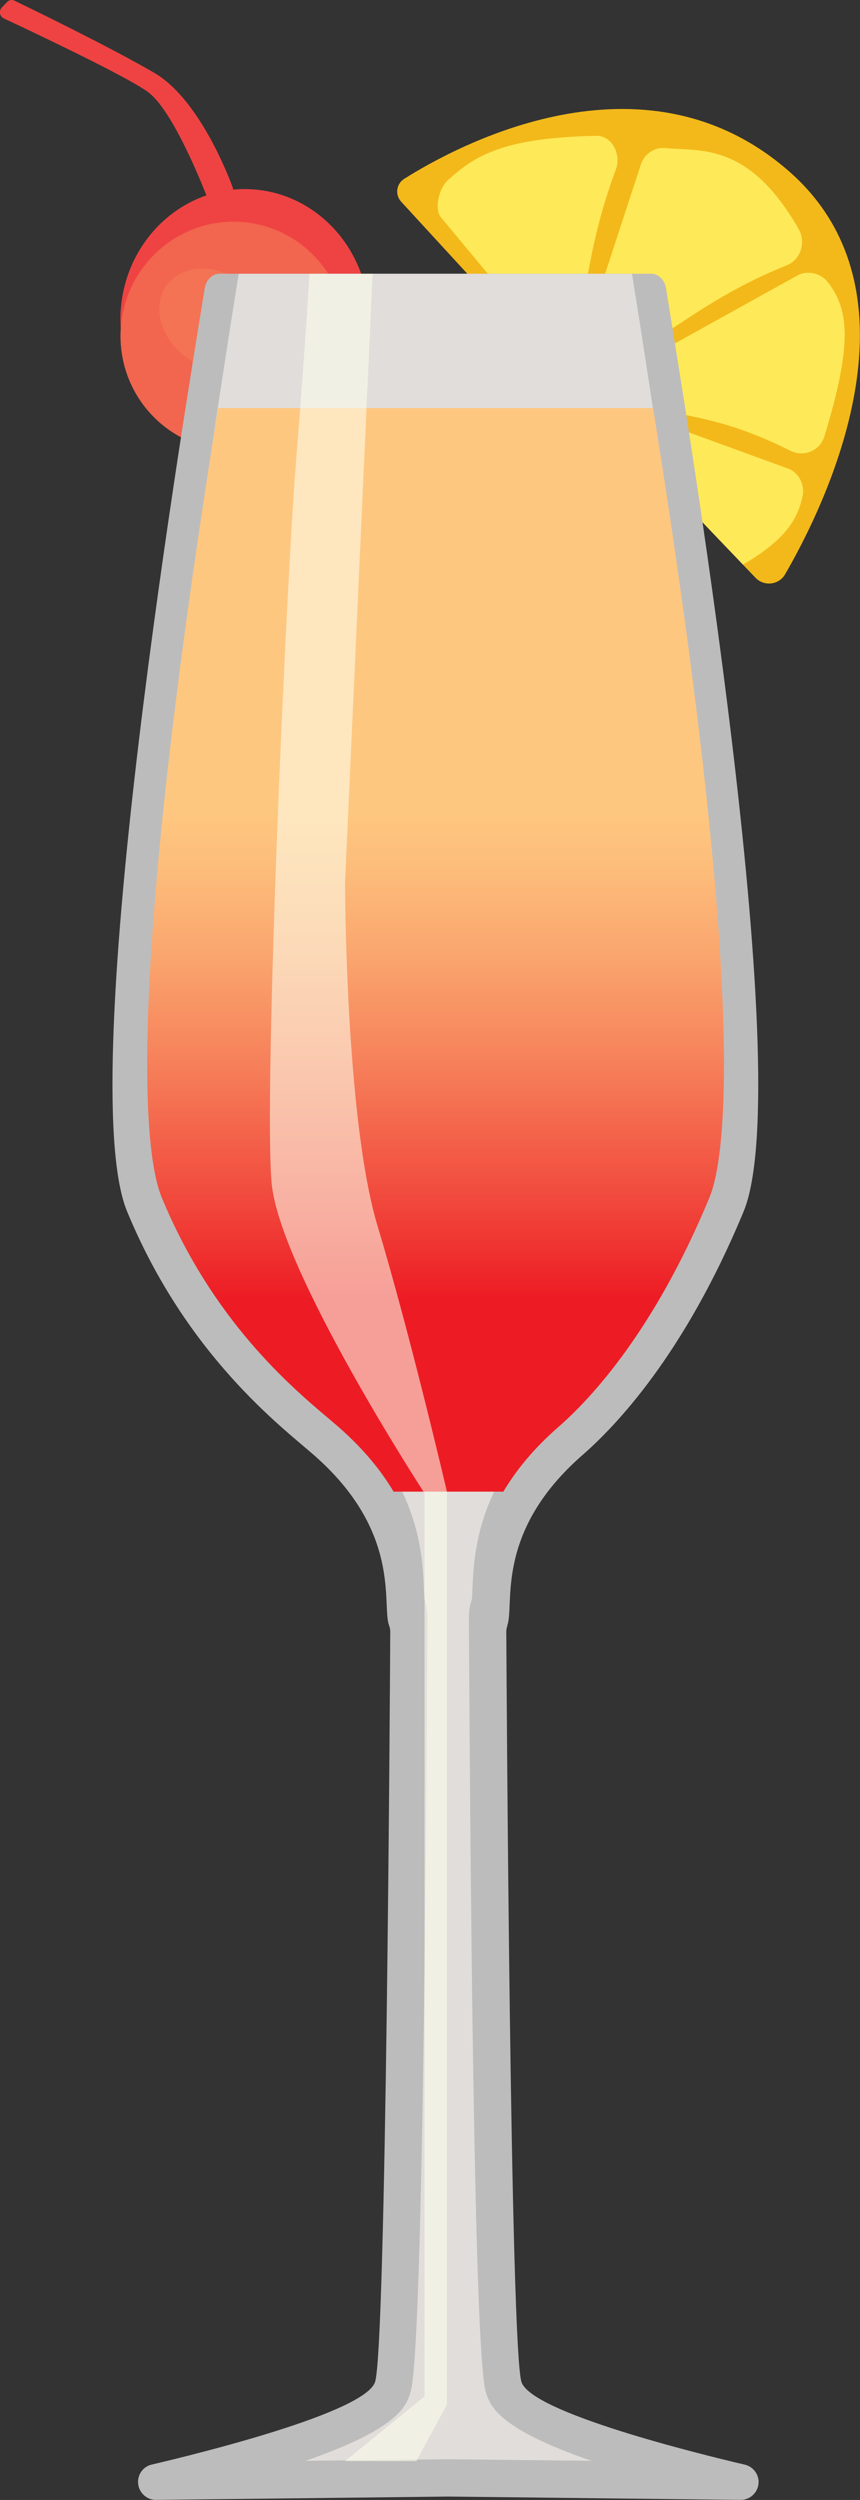 <?xml version="1.0" encoding="UTF-8"?><svg xmlns="http://www.w3.org/2000/svg" xmlns:xlink="http://www.w3.org/1999/xlink" viewBox="0 0 90.57 263.23"><rect x="0" y="0" width="90.57" height="263.23" fill="#333333" stroke="none"/><defs><style>.e{fill:#ef4343;}.f{fill:#f48059;opacity:.56;}.g{fill:#f2654e;}.h{fill:#e0ddda;}.i{fill:#f3b91a;}.j{fill:url(#d);}.k{fill:#bcbcbc;}.l{fill:#fee958;}.m{fill:#fefded;opacity:.58;}</style><linearGradient id="d" x1="45.87" y1="136.71" x2="45.87" y2="76.37" gradientTransform="matrix(1, 0, 0, 1, 0, 0)" gradientUnits="userSpaceOnUse"><stop offset="0" stop-color="#ed1c24"/><stop offset=".17" stop-color="#f1483c"/><stop offset=".4" stop-color="#f67e59"/><stop offset=".6" stop-color="#faa66e"/><stop offset=".76" stop-color="#fdbe7b"/><stop offset=".85" stop-color="#fec780"/></linearGradient></defs><g id="a"/><g id="b"><g id="c"><path class="e" d="M12.69,33.66c0,7.6,5.86,13.75,13.09,13.75s13.09-6.16,13.09-13.75-5.86-13.75-13.09-13.75c-1.81,0-3.53,.38-5.1,1.08-4.7,2.09-8,6.98-8,12.67Z"/><path class="g" d="M12.69,35.38c0,6.65,5.33,12.04,11.9,12.04s11.9-5.39,11.9-12.04-5.33-12.04-11.9-12.04c-1.64,0-3.21,.34-4.63,.95-4.27,1.83-7.27,6.1-7.27,11.09Z"/><path class="f" d="M17.3,30.41c-1.34,2.37-.09,5.74,2.79,7.54,2.88,1.8,6.3,1.33,7.64-1.03s.09-5.74-2.79-7.54c-.72-.45-1.47-.76-2.22-.93-2.24-.52-4.41,.19-5.42,1.96Z"/><path class="e" d="M.4,1.94c2.95,1.38,12.25,5.77,14.96,7.59h3.2c-.72-.74-1.5-1.39-2.33-1.87C11.73,5.03,3.47,1.01,1.5,.06,1.25-.06,.95,0,.75,.21L.2,.78c-.34,.36-.24,.95,.2,1.16Z"/><path class="e" d="M15.36,9.53c.1,.06,.18,.13,.26,.19,2.74,2.02,6.12,10.86,6.12,10.86l2.84-.64s-2.26-6.53-6.02-10.41h-3.2Z"/><path class="i" d="M82.69,60.46c-.66,1.14-2.22,1.32-3.13,.37l-1.32-1.38-15.6-16.32-7.02-7.34-13.37-14.55c-.67-.73-.52-1.88,.32-2.41,5.61-3.54,25.12-14.09,40.38-.92,15.03,12.96,3.86,35.45-.27,42.56Z"/><path class="l" d="M62.17,33.57l5.32-16.24c.37-1.14,1.44-1.86,2.6-1.74,3.73,.36,8.75-.62,13.99,8.47,.83,1.43,.26,3.28-1.21,3.87-9.32,3.73-13.29,8.45-17.55,9.38-2.06,.45-3.83-1.66-3.16-3.73Z"/><path class="l" d="M57.29,35.94l-10.94-13.16c-.6-1.04-.06-3.01,.8-3.79,2.77-2.52,5.72-4.5,15.67-4.69,1.66-.03,2.61,2.01,2.06,3.49-3.5,9.41-2.79,14.27-4.96,18.05-1.05,1.83-1.55,2-2.63,.1Z"/><path class="l" d="M67.67,38.05l16.5-9.15c1.07-.43,2.31-.09,3.03,.83,2.3,2.97,2.51,6.72-.38,16.22-.46,1.5-2.16,2.23-3.59,1.51-9.05-4.55-12.58-3.1-16.16-5.65-1.73-1.24-1.34-2.97,.6-3.76Z"/><path class="l" d="M84.52,52.23c-.53,2.65-2.07,4.75-6.27,7.22l-15.6-16.32c.57-.68,1.62-.79,2.79-.19l17.73,6.46c1.03,.52,1.58,1.68,1.36,2.83Z"/><path class="k" d="M53.44,171.17c-.08,.21-.12,.43-.12,.66,.03,5.5,.43,75.38,1.6,78.98,1.05,3.23,18.65,7.56,23.51,8.7,.75,.17,1.32,.79,1.44,1.55,.02,.09,.02,.19,.02,.28,0,1.03-.85,1.9-1.91,1.88l-30.7-.35h-.13l-30.7,.35c-1.06,.02-1.91-.85-1.91-1.88,0-.09,0-.19,.02-.29,.11-.76,.67-1.38,1.43-1.55,4.86-1.14,22.47-5.47,23.51-8.7,1.17-3.6,1.57-73.48,1.6-78.98,0-.23-.04-.45-.12-.66-.82-2.17,1.4-9.8-7.93-17.96-3.39-2.96-13.39-10.46-19.66-25.63-5.77-13.94,6.36-85.96,8.17-97.22,.15-.89,.81-1.53,1.57-1.53h45.44c.77,0,1.43,.64,1.57,1.53,1.81,11.26,13.94,83.28,8.17,97.22-6.28,15.17-13.57,22.67-16.96,25.63-9.34,8.16-7.12,15.79-7.93,17.96Z"/><path class="h" d="M32.11,259.13c9.92-3.44,10.66-5.79,11.12-7.24,.9-2.82,1.5-30.26,1.79-81.55,0-.67-.1-1.31-.31-1.92-.03-.24-.05-.77-.07-1.17-.15-3.66-.48-11.29-9.02-18.88-.31-.28-.68-.59-1.09-.95-3.95-3.4-12.17-10.47-17.53-23.65-1.52-3.75-3.79-20.48,8.1-94.72l.04-.22h41.42l.03,.2c11.89,74.25,9.63,90.99,8.1,94.74-5.8,14.25-12.46,21.52-15.91,24.59-8.54,7.59-8.86,15.22-9.02,18.88-.02,.4-.04,.93-.07,1.17-.21,.62-.31,1.25-.31,1.89,.29,51.32,.89,78.76,1.79,81.58,.46,1.45,1.21,3.8,11.12,7.23l-15.16-.17-15.03,.17Z"/><path class="j" d="M22.97,42.97c-10.33,64.51-7.4,79.6-5.94,83.11,5.36,12.95,13.58,19.9,17.53,23.24,.41,.35,.78,.66,1.09,.93,2.64,2.31,4.49,4.61,5.8,6.81h11.56c1.31-2.2,3.16-4.51,5.8-6.81,3.45-3.01,10.11-10.16,15.91-24.17,1.45-3.51,4.39-18.61-5.94-83.11H22.97Z"/><path class="m" d="M39.24,28.84l-2.9,64s0,24.9,3.43,36.27c3.43,11.38,7.3,27.96,7.3,27.96v96.11l-3.22,5.96h-7.51l8.37-6.82v-95.09s-15.24-23.4-16.1-32.63,1.5-62.68,2.58-76.2,1.4-19.57,1.4-19.57h6.65Z"/></g></g></svg>